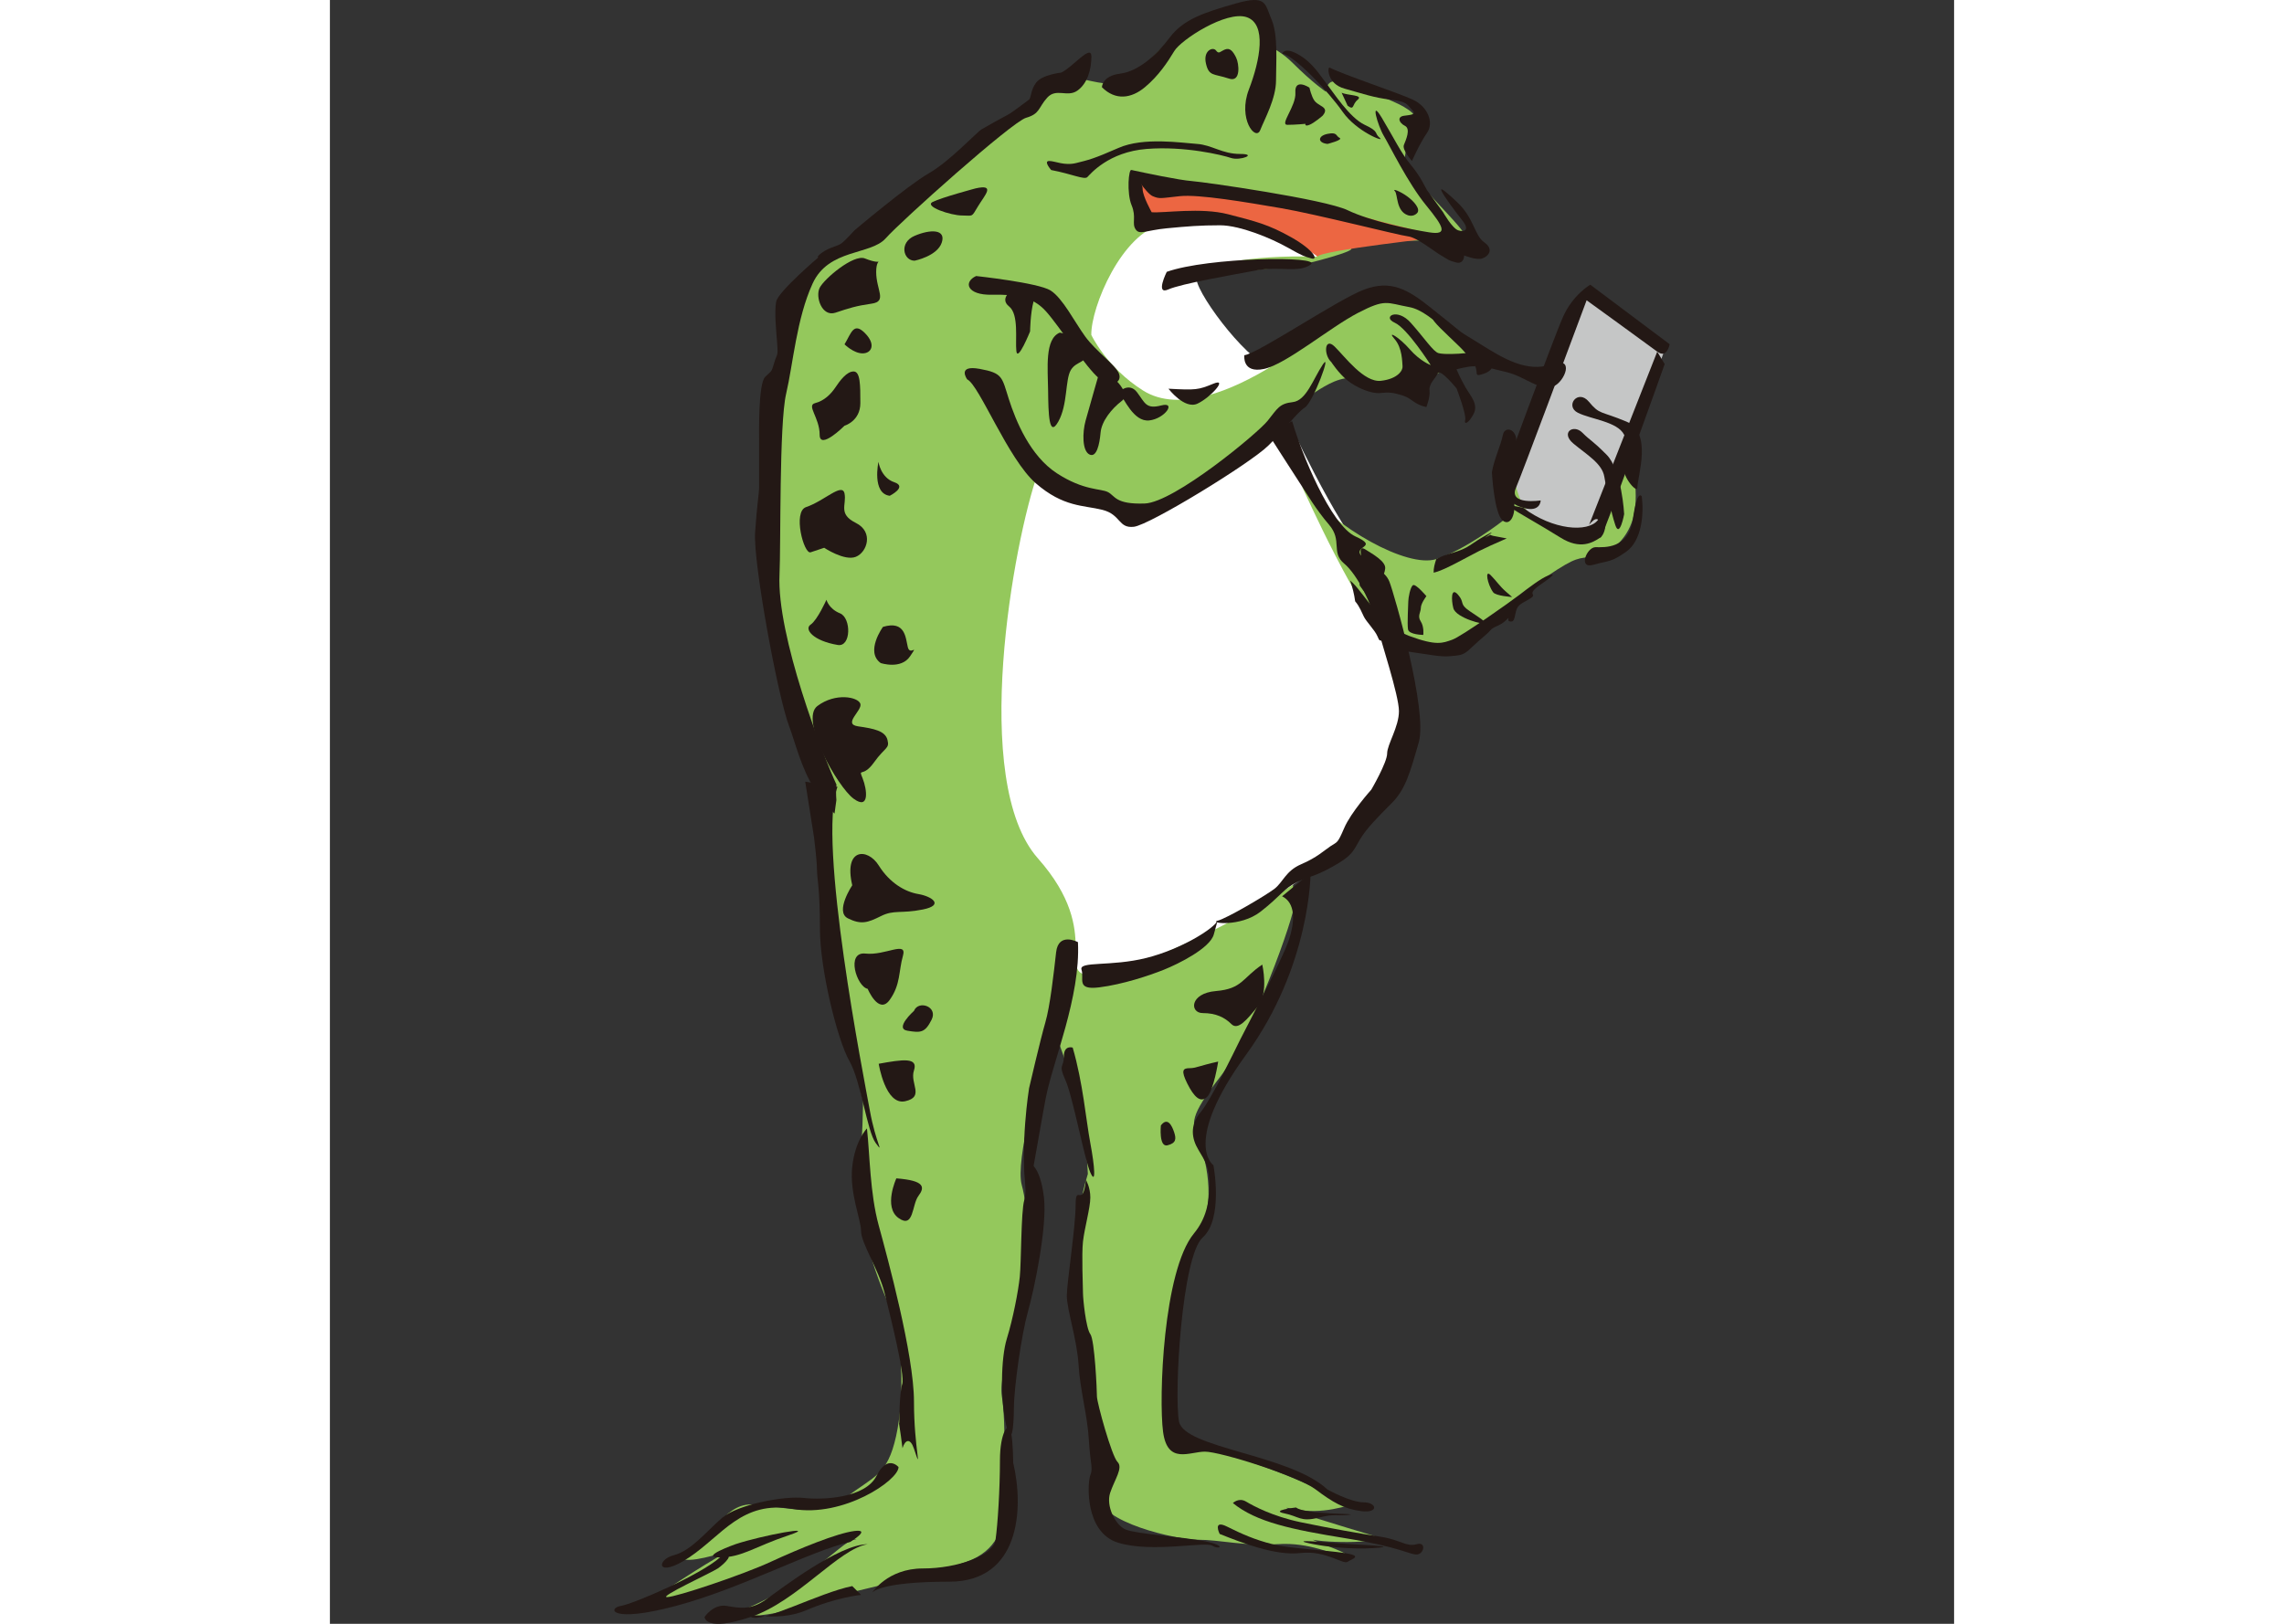 <!--?xml version="1.0" encoding="iso-8859-1"?-->
<!-- Generator: Adobe Illustrator 18.1.1, SVG Export Plug-In . SVG Version: 6.00 Build 0)  -->
<svg version="1.1" id="_x31_2" xmlns="http://www.w3.org/2000/svg" xmlns:xlink="http://www.w3.org/1999/xlink" x="0px" y="0px" viewBox="0 0 512 512" style="width: 720px;" xml:space="preserve">
<rect x="0" y="0" width="512" height="512" fill="#333333" stroke="none"/>
<style type="text/css">
 .st0{fill:#C5C6C6;}
 .st1{fill:#94C85C;}
 .st2{fill:#FFFFFF;}
 .st3{fill:#EC6642;}
 .st4{fill:#94C85C;}
 .st5{fill:#231815;}
</style>

<g id="svgID1">
	<path class="st0" d="M380.248,125.431c4.813-10.574,16.262-31.698,16.262-31.698l24.042,17.105
		c0,0-19.457,56.287-22.932,57.677s-23.73-3.081-25.068-13.354C371.214,144.889,380.248,125.431,380.248,125.431z" style="opacity: 1;"></path>
	<g>
		<path class="st1" d="M328.13,183.109c-7.644-16.678-6.254-6.949-13.154-17.64c-4.585-7.102-15.337-33.783-15.337-33.783
			s9.034-6.949,12.508-9.034c3.474-2.085,8.339-4.864,13.898-2.78c5.559,2.085,14.593,4.169,14.593,4.169l8.59-6.294l5.308-3.435
			c0,0,19.406,4.019,10.46-2.292c-8.946-6.311-25.053-19.945-36.172-18.555s-31.966,18.763-38.22,19.457
			c-6.254,0.695-21.542-18.763-19.457-25.712c0,0,27.796-2.78,33.355-3.475c3.888-0.486,20.173-4.916,17.131-5.459
			c4.169-2.085,25.017-3.475,29.186-1.39c4.169,2.085,8.339,0.695,6.949-2.78c-1.39-3.475-18.068-18.762-18.763-22.932
			c-0.695-4.169,2.085-6.949,3.474-12.508c1.39-5.559-18.762-10.424-23.627-12.508c-4.864-2.085-4.864,2.78-4.864,2.78
			s-4.169-2.78-10.424-9.034c-6.254-6.254-10.424-4.864-10.424-11.813c0-6.949-6.254-6.254-17.373-2.085
			c-11.118,4.169-18.762,15.288-22.932,18.762c-4.169,3.475-12.508,0.695-16.678,0s-3.474-2.085-6.949-1.39
			c-3.475,0.695-7.644,9.034-10.424,11.813c-2.78,2.78-45.169,36.135-53.508,40.305c-8.339,4.169-19.457,11.118-20.847,28.491
			c-14.593,41,0.695,129.253,9.034,138.286l3.475,57.677l11.118,47.254c0,0,0,11.813-1.39,23.627
			c-1.39,11.813,5.559,31.966,9.729,40.999c4.169,9.034,4.864,28.491,2.085,41s-6.949,12.508-15.983,19.457
			c-9.034,6.949-21.542,2.085-29.881,2.085s-13.203,11.118-20.847,17.373c4.169,0.695,13.898-2.78,13.898-2.78
			s-11.118,6.254-25.017,15.983c9.729,0,34.05-7.644,41.694-11.813c7.644-4.169,20.847-9.729,23.627-7.644
			c-3.475-1.39-14.593,14.593-39.61,23.627c11.813,2.085,26.406-4.169,34.745-6.254c8.339-2.085,29.881-6.949,39.61-10.424
			c9.729-3.474,11.813-11.118,11.813-17.373c0-6.254,0.695-26.406-0.695-34.745c-1.39-8.339,8.339-36.135,8.339-41.694
			c0-5.559,0-17.373-2.085-25.017c-2.085-7.644,5.559-35.44,7.644-39.61c2.085-4.169,4.169-4.864,4.169-4.864
			s8.339,21.542,9.034,40.999c-11.118,35.44,3.475,81.999,3.475,84.779s0,8.339,0,16.678c0,8.339,24.322,13.898,31.271,13.898
			c6.949,0,14.593,2.085,25.017,1.39c10.423-0.695,17.373,3.475,20.847,3.475c3.475,0-6.949-3.475-9.729-4.864
			c7.644,1.39,25.712,0.695,18.763-1.39c-6.949-2.085-34.745-10.424-25.017-8.339c9.729,2.085,17.373-1.39,19.457-1.39
			c2.085,0-2.78-0.695-9.034-3.474c-13.898-7.644-40.305-15.288-46.559-17.373c-6.254-2.085-4.17-4.169-4.864-13.898
			s4.864-43.084,11.118-51.423c6.254-8.339,2.085-24.322,0-29.186c-2.085-4.864-2.78-6.949,6.949-19.457
			s23.627-50.728,23.627-55.592c0-4.864-3.474-5.559,5.559-11.118c9.034-5.559,20.152-29.881,26.406-43.779
			c4.471-9.935,1.486-17.028-0.327-24.581C333.093,198.884,332.14,191.857,328.13,183.109z" style="opacity: 1;"></path>
		<path class="st2" d="M223.199,149.058c-7.644,21.542-21.542,97.287,0,121.609c21.542,24.322,4.169,37.525,18.067,36.83
			c13.898-0.695,90.338-35.44,95.897-64.626c5.559-29.186,0.339-55.536-9.973-66.741c-10.312-11.205-25.467-44.444-25.467-44.444
			s-7.644,6.254-22.932,19.457c-15.288,13.203-25.063,11.881-33.379,9.068C237.097,157.397,223.199,149.058,223.199,149.058z" style="opacity: 1;"></path>
		<path class="st2" d="M240.019,105.593c-0.143-8.652,9.586-32.279,22.789-35.059c13.203-2.78,45.606,2.755,48.514,10.411
			c-22.108-0.683-36.701,2.792-38.091,6.266c-1.39,3.474,15.027,25.866,23.149,28.568c-11.336,6.872-28.48,14.658-40.056,7.35
			C244.749,115.821,240.019,105.593,240.019,105.593z" style="opacity: 1;"></path>
		<path class="st3" d="M255.887,71.759c-0.027-6.09-3.502-17.208,3.447-15.124c6.949,2.085,42.389,4.169,54.898,8.339
			c12.508,4.169,36.83,9.729,36.83,9.729s-39.52,4.332-39.739,6.242C306.588,76.093,267.032,63.951,255.887,71.759z" style="opacity: 1;"></path>
		<path class="st1" d="M306.422,153.351c10.589,13.08,33.098,25.851,42.343,22.94
			c9.246-2.911,21.007-12.096,21.007-12.096s-0.052-18.218,3.475-21.542c-0.643,8.49,0.746,19.608,11.865,24.472
			c11.118,4.864,15.983-2.78,18.068-10.424c2.085-7.644,4.864-15.983,6.254-13.203c1.39,2.78,3.371,12.902,1.338,20.002
			c-2.033,7.1-7.592,11.269-12.457,11.964c-4.864,0.695-5.261-0.037-14.301,6.03c-9.041,6.067-23.224,21.766-31.563,22.461
			c-8.339,0.695-12.508-2.78-19.457-4.864C326.045,197.007,306.422,153.351,306.422,153.351z" style="opacity: 1;"></path>
		<g>
			<path class="st5" d="M243.37,27.503c4.275,4.277,9.265,3.563,13.54,0c4.278-3.563,7.128-7.841,9.266-11.403
				c2.138-3.563,16.394-12.827,22.808-10.691c6.414,2.139,4.275,13.543,0.711,22.807c-3.564,9.266,2.139,16.393,3.564,12.829
				c1.425-3.563,4.989-9.978,4.989-15.679c0-5.702,0.713-14.254-1.425-19.243c-2.139-4.989-1.425-7.841-11.404-4.989
				c-9.979,2.85-16.393,4.989-20.671,10.69c-4.275,5.703-9.977,10.692-15.679,11.403C243.37,23.94,243.37,27.503,243.37,27.503z" style="opacity: 1;"></path>
			<path class="st5" d="M283.444,24.787c-4.891-1.631-6.336-0.635-7.286-4.753c-0.95-4.118,2.218-5.383,3.168-4.118
				c0.95,1.268,1.268,0.318,2.85-0.316c1.585-0.634,2.535,0.634,3.485,2.534C286.612,20.034,287.244,26.053,283.444,24.787z" style="opacity: 1;"></path>
			<path class="st5" d="M300.233,16.867c4.118,0.95,14.571,12.037,19.007,18.373c4.435,6.336,13.621,9.821,11.721,8.236
				c-1.9-1.583,0-1.9-4.752-4.118c-4.752-2.218-9.82-10.136-12.037-12.988c-2.218-2.851-4.435-6.653-8.871-9.187
				C300.866,14.649,300.233,16.867,300.233,16.867z" style="opacity: 1;"></path>
			<path class="st5" d="M315.122,21.301c4.957,2.478,21.542,7.919,26.292,10.137c4.753,2.218,6.653,7.286,4.435,10.455
				c-2.218,3.168-4.753,8.868-4.753,8.868s-3.166-3.484-2.533-5.068c0.633-1.584,2.218-5.068,0.315-6.018
				c-1.9-0.95-2.533-2.852-0.315-3.168c2.218-0.318,4.118-0.318,2.533-1.902c-1.582-1.584-1.266-2.534-6.65-3.168
				c-5.386-0.634-8.871-1.901-14.574-3.484C314.172,26.371,314.487,20.985,315.122,21.301z" style="opacity: 1;"></path>
			<path class="st5" d="M230.542,22.887c0,0-6.018,0.632-7.918,3.168c-1.9,2.534-1.418,4.824-2.37,5.458
				c-0.95,0.632-5.217,3.998-6.485,4.632c-1.268,0.634-6.756,3.684-8.339,4.633c-1.584,0.95-10.026,10.095-16.678,13.898
				c-6.653,3.8-23.359,17.922-23.359,17.922s-2.852,3.168-4.118,4.118c-1.268,0.95-3.802,1.266-6.019,2.852
				c-2.218,1.583-1.268,1.584-1.268,1.584s-12.671,10.77-13.303,13.938c-0.635,3.168,0,9.187,0.316,13.305
				c0.316,4.119,0,2.852-0.95,6.019c-0.952,3.168-0.634,2.218-2.852,4.435c-2.218,2.218-1.9,18.055-1.9,20.273v14.255
				c0,2.535-0.634,5.068-1.268,14.571c-0.634,9.503,7.285,52.27,10.771,61.139c1.582,4.03,3.72,13.112,7.921,19.641
				c1.922,2.99,4.164,5.577,6.349,7.814c0.187-1.425,0.372-2.85,0.584-4.267c-0.133-1.63-0.143-3.257,0.026-4.875
				c-4.274-9.265-18.875-46.817-17.952-66.252c0.44-9.227-0.133-47.479,2.085-56.982s3.271-23.658,8.339-34.745
				c5.068-11.086,18.306-8.902,23.06-14.288c4.75-5.386,39.808-36.724,44.242-37.992c4.434-1.268,3.802-3.168,6.652-6.336
				c2.851-3.168,6.336,0,9.503-2.218c3.168-2.218,4.435-6.652,4.435-10.77C240.045,13.699,234.027,21.301,230.542,22.887z" style="opacity: 1;"></path>
			<path class="st5" d="M303.344,132.804c2.852,9.978,12.117,32.785,19.957,36.35c7.839,3.564-1.425,2.852,2.138,6.414
				c3.564,3.564,7.127,4.277,8.553,7.839c1.425,3.564,12.116,40.625,9.266,50.603c-2.851,9.978-4.278,14.968-8.553,19.243
				c-4.275,4.278-7.839,7.841-9.979,11.405c-2.137,3.563-2.137,4.988-8.552,8.552c-6.414,3.564-7.128,2.85-11.404,4.989
				c-4.277,2.139-4.989,4.275-11.403,9.264c-6.416,4.989-16.393,3.564-13.541,2.852c2.85-0.712,14.966-7.839,17.818-9.977
				c2.85-2.139,3.563-5.703,8.552-7.841c4.989-2.138,7.127-4.277,9.266-5.702c2.138-1.425,2.139-0.714,4.275-5.702
				c2.139-4.988,8.553-12.116,8.553-12.116s4.989-8.553,4.989-11.403c0-2.85,3.719-8.354,3.719-13.343s-5.7-22.094-7.125-27.796
				c-1.426-5.702-5.858-15.166-10.136-18.729c-4.275-3.564-0.486-7.249-4.761-12.238c-4.275-4.989-7.128-9.979-8.553-12.117
				c-1.425-2.136-10.918-16.983-10.918-16.983L303.344,132.804z" style="opacity: 1;"></path>
			<path class="st5" d="M227.374,53.613c6.653,1.266,10.454,3.168,11.403,2.218c0.95-0.951,6.653-7.919,18.691-8.869
				c12.037-0.95,23.758,1.9,26.609,2.85c2.853,0.95,8.553-1.268,2.853-1.268c-5.703,0-8.871-2.85-13.621-3.168
				c-4.753-0.316-16.789-2.218-24.71,1.268c-7.92,3.486-9.503,3.802-13.304,4.752c-3.803,0.95-6.653-0.634-8.553-0.634
				C224.84,50.762,227.374,53.613,227.374,53.613z" style="opacity: 1;"></path>
			<path class="st5" d="M252.716,53.613c4.436,0.95,14.889,3.167,19.007,3.484c4.118,0.318,41.816,5.703,49.102,9.187
				c7.286,3.484,19.639,6.019,25.657,6.969c6.021,0.95,4.753-1.585-0.95-8.553c-5.7-6.969-11.403-18.691-13.304-21.858
				c-1.9-3.166-4.435-12.037-0.635-5.702c3.803,6.336,6.021,11.087,9.189,14.889c3.168,3.802,4.433,6.968,5.068,7.919
				c0.632,0.95,5.068,6.969,5.068,6.969s2.852,5.068,4.753,5.702c1.9,0.634,3.8-0.001,1.266-3.168
				c-2.534-3.168-5.702-7.602-6.337-8.87c-0.632-1.268-0.632-1.901,4.753,3.168c5.385,5.068,5.385,10.453,8.553,12.671
				c3.168,2.218,1.268,4.435-0.634,5.068c-1.902,0.634-5.702-0.95-5.702-0.95s0,2.85-2.535,2.218
				c-2.533-0.634-2.533-0.95-4.75-2.218c-2.218-1.268-7.603-5.702-10.454-6.018c-2.853-0.318-28.828-6.971-39.915-8.871
				c-11.087-1.9-25.976-4.435-31.994-3.801c-6.019,0.634-6.337,0.951-8.553,0C257.152,60.899,252.716,53.613,252.716,53.613z" style="opacity: 1;"></path>
			<path class="st5" d="M259.052,66.918c3.802,0.318,15.521-1.585,24.075,0.632c8.553,2.218,12.671,3.169,19.957,7.287
				c7.288,4.118,8.555,7.287,6.337,6.652c-2.218-0.634-2.534-0.634-7.602-3.485c-5.071-2.85-14.889-6.968-21.225-6.968
				s-10.139,0.317-16.789,0.95c-6.653,0.634-8.553,2.218-9.821,0.318c-1.268-1.901,0.316-3.803-1.268-7.603
				c-1.583-3.802-0.95-11.721,0-11.087c0.95,0.634,3.486,3.802,3.486,6.02C256.202,61.849,259.052,66.918,259.052,66.918z" style="opacity: 1;"></path>
			<path class="st5" d="M339.832,67.868c-3.803-1.265-3.168-6.652-4.119-7.602c-0.95-0.95,1.584,0.001,3.802,1.584
				c2.218,1.584,4.436,4.118,3.168,5.386C341.414,68.504,339.832,67.868,339.832,67.868z" style="opacity: 1;"></path>
			<path class="st5" d="M318.922,29.222c1.903,0.95,6.971,0.634,5.071,2.218c-1.902,1.583-0.95,3.484-3.168,1.9" style="opacity: 1;"></path>
			<path class="st5" d="M168.641,81.489c6.812,2.725,3.563-1.427,3.563,4.275c0,5.703,3.564,9.266-1.425,9.978
				c-4.989,0.714-7.127,1.425-11.403,2.85c-4.277,1.426-6.414-4.988-4.989-7.84C155.811,87.904,165.077,80.064,168.641,81.489z" style="opacity: 1;"></path>
			<path class="st5" d="M184.319,82.202c-3.563,0-4.989-5.702,0-7.841c4.989-2.138,9.978-2.138,8.553,2.139
				C191.448,80.775,184.319,82.202,184.319,82.202z" style="opacity: 1;"></path>
			<path class="st5" d="M203.564,59.395c6.414-1.427,2.85,2.138,0.713,5.702c-2.139,3.564-1.425,2.85-4.989,2.85
				c-3.564,0-12.116-2.85-9.264-4.275C192.873,62.246,203.564,59.395,203.564,59.395z" style="opacity: 1;"></path>
			<path class="st5" d="M150.109,159.889c5.738-1.914,11.403-7.84,12.117-4.278c0.712,3.564-2.139,6.416,3.563,9.267
				c5.702,2.85,3.563,9.264,0,10.69c-3.563,1.425-9.978-2.85-9.978-2.85s-2.138,0.712-4.275,1.425
				C149.396,174.855,145.833,161.314,150.109,159.889z" style="opacity: 1;"></path>
			<path class="st5" d="M176.48,156.325c-5.702-0.714-3.564-10.691-3.564-10.691s0.712,4.988,4.989,6.414
				C182.182,153.475,176.48,156.325,176.48,156.325z" style="opacity: 1;"></path>
			<path class="st5" d="M154.386,137.082c0-5.429-4.275-9.266-1.425-9.978c2.85-0.714,4.989-2.852,6.414-4.989
				c1.425-2.139,3.563-4.989,5.702-4.989c2.137,0,2.137,4.277,2.137,9.978c0,5.701-4.988,7.127-4.988,7.127
				S154.386,142.071,154.386,137.082z" style="opacity: 1;"></path>
			<path class="st5" d="M162.226,108.572c2.138-3.564,2.85-7.127,6.414-3.564c3.563,3.564,2.138,6.414-0.714,6.414
				C165.077,111.422,162.226,108.572,162.226,108.572z" style="opacity: 1;"></path>
			<path class="st5" d="M160.087,203.364c-7.734-1.289-10.691-4.989-8.552-6.414c2.138-1.425,4.988-7.839,4.988-7.839
				s0.714,2.85,4.277,4.275C164.364,194.811,164.364,204.078,160.087,203.364z" style="opacity: 1;"></path>
			<path class="st5" d="M173.63,209.066c-4.989-3.563,0.711-11.404,0.711-11.404c7.128-2.138,7.128,3.563,7.841,6.414
				c0.712,2.852,3.564-1.426,0.712,2.852C180.044,211.203,173.63,209.066,173.63,209.066z" style="opacity: 1;"></path>
			<path class="st5" d="M153.673,222.607c5.73-4.297,12.829-2.85,13.541-0.711c0.713,2.136-5.702,6.414-0.712,7.126
				c4.989,0.714,8.553,1.425,9.266,4.277c0.712,2.852-0.713,2.139-4.277,7.127c-3.564,4.989-4.989,1.425-3.564,4.989
				c1.426,3.564,2.219,10.149-2.85,6.414C160.007,248.095,147.971,226.884,153.673,222.607z" style="opacity: 1;"></path>
			<path class="st5" d="M304.351,29.222c0.281,4.217-5.068,10.137-2.535,10.137c2.535,0,5.703-0.316,5.703-0.316
				s-0.318,0.95,1.268,0.316c1.583-0.634,4.118-2.852,4.118-2.852s1.268-1.268,0.633-2.218c-0.633-0.95-2.218-1.266-3.168-2.533
				c-0.95-1.268-1.583-4.119-1.583-4.119S304.033,24.47,304.351,29.222z" style="opacity: 1;"></path>
			<path class="st5" d="M314.487,45.379c-3.168-0.318-3.167-2.535,0-3.168c3.168-0.634,2.535,0.632,3.803,1.266
				C319.556,44.111,314.487,45.379,314.487,45.379z" style="opacity: 1;"></path>
			<path class="st5" d="M263.802,85.716c12.971-4.632,49.108-5.096,45.4-2.317c-3.705,2.78-9.729,0.464-17.141,1.854
				c-7.412,1.39-23.627,4.169-27.796,6.022C260.095,93.128,263.802,85.716,263.802,85.716z" style="opacity: 1;"></path>
			<g>
				<g>
					<path class="st5" d="M200.898,119.622c3.78,1.729,12.848,25.097,21.591,32.726
						c8.743,7.629,15.117,6.915,21.021,8.407c5.904,1.489,4.962,5.899,9.921,5.343c4.958-0.554,36.504-19.863,42.326-25.534
						c5.818-5.672,8.886-10.318,11.56-12.05c2.675-1.732,8.722-18.188,5.657-13.543c-3.067,4.646-5.185,11.337-9.436,11.813
						c-4.251,0.475-4.801,1.973-7.945,5.91c-3.145,3.937-29.449,25.743-38.737,26.066c-9.288,0.322-9.307-2.42-11.592-3.598
						c-2.281-1.181-7.537-0.394-16.042-5.897c-8.505-5.502-13.002-16.546-15.212-23.471c-2.21-6.923-1.857-8.149-9.178-9.481
						C197.51,114.981,200.898,119.622,200.898,119.622z" style="opacity: 1;"></path>
					<path class="st5" d="M203.707,87.035c-4.092,1.892-2.907,6.064,4.962,5.899c7.87-0.16,12.99,0.7,17.085,5.262
						c4.096,4.562,12.763,17.936,16.702,21.082c3.936,3.146,7.32,1.331,6.295-1.424c-1.025-2.754-7.248-7.078-10.635-11.717
						c-3.388-4.644-7.093-12.116-10.95-14.552C223.306,89.146,203.707,87.035,203.707,87.035z" style="opacity: 1;"></path>
					<path class="st5" d="M248.676,123.602c1.656,1.964,4.653,9.52,9.612,8.965c4.957-0.555,8.651-5.988,3.773-4.725
						c-4.881,1.262-5.117-0.865-7.639-4.168C251.9,120.372,248.676,123.602,248.676,123.602z" style="opacity: 1;"></path>
					<path class="st5" d="M264.341,122.565c8.655,0.467,9.365,0.388,14.164-1.585c4.799-1.972-0.941,4.411-5.033,6.3
						C269.382,129.172,264.341,122.565,264.341,122.565z" style="opacity: 1;"></path>
					<path class="st5" d="M288.258,112c4.25-0.476,29.58-17.652,37.841-20.729c8.263-3.074,13.617-0.088,20.703,5.573
						c7.089,5.661,15.751,12.58,18.194,15.177c2.442,2.596,1.973,4.802-1.49,5.903c-3.464,1.106-0.789-0.626-3.309-3.931
						c-2.522-3.305-12.529-15.81-19.848-17.143c-7.32-1.333-7.477-2.749-16.29,1.823c-8.813,4.573-22.576,16.151-29.581,17.652
						C287.474,117.825,288.258,112,288.258,112z" style="opacity: 1;"></path>
					<path class="st5" d="M230.085,104.883c-4.799,1.971-3.768,11.18-3.683,18.342c0.084,7.163,0.248,15.031,3.234,9.677
						c2.986-5.353,2.115-13.146,3.923-16.216c1.808-3.069,5.508-2.049,5.033-6.3C238.116,106.137,230.085,104.883,230.085,104.883z" style="opacity: 1;"></path>
					<path class="st5" d="M214.966,91.515c2.124-0.239,7.869-0.163,6.85,3.534c-1.021,3.701-1.094,9.446-1.094,9.446
						s-3.93,9.763-4.326,6.222c-0.398-3.542,0.856-11.569-2.292-14.087C210.952,94.115,214.966,91.515,214.966,91.515z" style="opacity: 1;"></path>
					<path class="st5" d="M242.846,116.365c2.991,1.099,10.158,7.466,6.855,9.989c-3.304,2.523-6.449,6.459-6.762,10.08
						c-0.311,3.62-1.253,8.028-3.536,6.85c-2.284-1.181-2.21-6.923-1.188-10.624C239.235,128.959,242.846,116.365,242.846,116.365z" style="opacity: 1;"></path>
					<path class="st5" d="M315.678,114.172c-2.487-2.272-2.177-8.043,1.042-4.9c3.223,3.146,9.247,11.398,14.597,10.801
						c5.353-0.601,6.96-3.331,6.819-4.589c-0.14-1.259-0.004-5.737-2.561-8.639c-2.556-2.902,1.542-0.492,4.832,3.284
						c3.293,3.775,6.614,4.997,6.614,4.997s-7.352-11.607-11.379-13.388c-4.024-1.782,0.733-4.866,5.107,0.064
						c4.378,4.929,7.075,9.091,8.72,9.543c1.644,0.456,6.086,0.277,8.605-0.005c2.519-0.282,4.305,4.3,2.697,4.16
						c-1.61-0.136-5.632,0.95-5.632,0.95s1.298,3.042,2.873,5.734c1.576,2.693,4.096,5.281,2.525,8.324
						c-1.57,3.044-3.111,3.537-2.655,1.892c0.451-1.645-2.702-9.9-2.702-9.9s-5.183-6.432-5.952-4.753
						c-0.767,1.682-2.833,3.187-2.586,5.39c0.248,2.204-1.008,5.215-1.008,5.215c-3.92-0.836-4.444-2.69-7.419-3.633
						c-2.976-0.942-4.27-1.116-7.105-0.797c-2.833,0.315-7.522-1.71-10.322-3.95C317.99,117.739,315.678,114.172,315.678,114.172z" style="opacity: 1;"></path>
				</g>
			</g>
			<path class="st5" d="M160.007,248.095c-6.463,16.906,8.362,91.957,10.215,102.148s4.632,13.898,1.853,10.191
				c-2.78-3.707-4.631-19.459-8.339-25.944c-3.705-6.485-9.264-28.723-9.264-41.694s-0.927-15.751-0.927-18.53
				c0-2.78-0.927-10.192-0.927-10.192l-2.78-17.605L160.007,248.095z" style="opacity: 1;"></path>
			<path class="st5" d="M235.808,297.072c0.856,17.346-7.932,37.587-10.172,49.279
				c-2.239,11.691-5.601,33.632-6.132,29.829c-2.072-14.825,0.9-33.065,0.9-33.065s3.601-15.521,5.107-20.659
				c1.507-5.138,2.679-15.621,3.412-22.173C229.654,293.733,235.808,297.072,235.808,297.072z" style="opacity: 1;"></path>
			<path class="st5" d="M279.826,290.315c-1.198,2.481-11.39,8.967-22.508,11.747s-21.311,0.927-20.384,3.707
				c0.927,2.78-1.853,6.486,5.559,5.559c7.412-0.927,15.751-3.705,20.384-5.559c4.632-1.854,14.552-6.783,15.751-11.118
				C279.826,290.315,279.826,290.315,279.826,290.315z" style="opacity: 1;"></path>
			<path class="st5" d="M218.864,368.309c1.021-3.62,5.098-0.927,6.238,9.351c1.021,9.21-2.997,28.567-5.035,35.806
				c-2.041,7.238-4.402,23.837-4.444,30.355c-0.043,6.517-0.733,12.89-2.495,5.251c-1.759-7.638-1.675-20.673,0.269-26.99
				c1.944-6.317,3.594-14.886,4.077-19.493c0.483-4.609,0.369-20.471,1.39-24.09C219.884,374.88,218.864,368.309,218.864,368.309z" style="opacity: 1;"></path>
			<path class="st5" d="M180.413,436.411c-0.926,2.78-0.926,12.044-0.926,12.044s-0.027,0.164-0.071,0.441
				c0.415,2.568,0.761,5.144,1.08,7.724c0.855-2.759,2.476-3.268,3.622,0.174c2.78,8.339,0,0,0-14.824
				c0-14.824-8.339-45.401-11.118-55.592c-2.78-10.191-2.78-22.237-3.707-30.576c0,0-3.705,3.705-4.632,12.044
				s2.78,16.678,2.78,20.384c0,3.707,5.559,12.046,7.412,19.457C176.708,415.1,181.34,433.632,180.413,436.411z" style="opacity: 1;"></path>
			<g>
				<g>
					<g>
						<g>
							<path class="st5" d="M384.014,181.495c-2.143,0.761-6.356,4-9.041,6.067c-2.687,2.063-18.275,13.157-21.224,14.165
								c-2.949,1.01-4.829,2.032-13.643-1.257c-8.814-3.293-13.581-12.577-17.574-16.587c-0.308-0.312-0.612-0.59-0.909-0.855
								c0.728,2.148,1.268,4.338,1.574,6.577c1.374,1.566,2.196,3.738,2.757,4.86c0.794,1.593,3.457,4.263,4.25,6.12
								c0.791,1.854,0.527,1.323,2.936,1.36c2.409,0.035,2.137,0.823,3.2,2.155c1.064,1.331,4.274,1.379,9.624,2.249
								c5.348,0.87,6.42,0.62,8.829,0.398c2.412-0.231,3.215-0.742,5.638-3.08c2.423-2.334,4.301-3.62,5.38-4.92
								c1.079-1.3,2.951-1.276,4.835-3.088c1.883-1.817,0,0,1.334,0.279c1.338,0.286,1.344-0.767,1.893-3.128
								c0.547-2.36,2.154-2.6,4.574-4.145c2.414-1.545-1.693-0.96,3.143-4.309C386.427,181.006,386.16,180.738,384.014,181.495z" style="opacity: 1;"></path>
							<path class="st5" d="M366.74,168.97c-0.387-0.075-0.688-0.193-0.938-0.327c-0.4,0.187-0.779,0.381-1.135,0.596
								c-2.362,1.417,4.497-3.048-0.001-0.593c-4.494,2.452-5.174,3.595-8.15,4.771c-2.976,1.177-4.688,1.285-7.077,2.535
								c-0.349,0.182-0.552,0.284-0.675,0.339c-0.483,1.439-0.871,2.869-0.833,4.274c0.265-0.068,0.531-0.132,0.79-0.204
								c3.033-0.844,9.528-4.575,13.517-6.604c1.728-0.877,5.125-2.442,8.737-3.989C369.558,169.515,368.148,169.244,366.74,168.97z
								" style="opacity: 1;"></path>
							<path class="st5" d="M324.638,184.63c-0.533-3.419,0.915-5.964,0.65-7.956c-0.263-1.994-1.087-4.848,1.174-3.401
								c2.261,1.444,6.503,3.764,6.194,6.036c-0.305,2.271-0.87,1.698-1.181,4.256c-0.31,2.554-0.344,5.683-1.208,6.812
								C329.403,191.506,324.638,184.63,324.638,184.63z" style="opacity: 1;"></path>
							<path class="st5" d="M339.858,198.439c-0.28-1.777,0.077-7.679,0.088-8.817c0.012-1.139,0.616-4.544,1.474-5.103
								c0.86-0.562,4.234,3.456,4.234,3.456s-1.73,2.257-1.748,3.681c-0.013,1.421-1.162,2.548-0.042,4.264
								c1.12,1.72,0.81,4.275,0.81,4.275S340.122,200.149,339.858,198.439z" style="opacity: 1;"></path>
							<path class="st5" d="M354.148,191.758c-0.665-2.537-0.785-6.835,1.466-4.254c2.247,2.585,0.252,2.85,3.643,5.16
								c3.392,2.31,4.521,2.888,4.797,3.746C364.329,197.267,354.968,194.896,354.148,191.758z" style="opacity: 1;"></path>
							<path class="st5" d="M366.712,186.768c-1.82-2.48-2.769-7.424-0.797-5.413c1.969,2.013,2.808,3.442,4.781,5.17
								c1.975,1.725,1.975,1.725,1.975,1.725S367.555,187.912,366.712,186.768z" style="opacity: 1;"></path>
						</g>
					</g>
				</g>
			</g>
			<path class="st5" d="M300.168,282.604c4.169,2.085,4.169,7.644,2.085,13.898c-2.085,6.254-13.203,27.101-15.288,31.271
				c-2.085,4.169-9.034,18.762-12.508,22.932c-3.475,4.169-2.78,8.339-0.695,11.813c2.085,3.474,3.474,5.559,3.474,11.118
				c0,5.559-1.064,10.673-4.864,15.288c-9.729,11.813-11.118,52.118-9.729,62.542c1.39,10.423,8.339,6.254,13.203,6.254
				c4.864,0,29.186,7.644,34.745,11.813c5.559,4.169,9.034,6.254,14.593,6.949c5.559,0.695,4.864-2.78,0.695-2.78
				c-4.169,0-11.402-4.034-11.402-4.034c-11.896-11.114-45.197-13.002-46.807-21.446c-1.607-8.443,0.871-52.149,7.47-58.04
				c6.596-5.89,3.38-22.776,3.38-22.776s-10.052-6.834,10.334-34.909c20.383-28.076,20.288-57.276,20.288-57.276" style="opacity: 1;"></path>
			<path class="st5" d="M215.389,461.195c3.475,14.593,2.085,37.525-20.152,37.525s-24.322,3.474-24.322,3.474
				s4.864-7.644,15.983-7.644s22.237-4.169,22.932-9.034c0.695-4.864,1.39-15.983,1.39-25.017c0-9.034,2.78-12.508,3.475-9.034
				C215.389,454.94,215.389,461.195,215.389,461.195z" style="opacity: 1;"></path>
			<path class="st5" d="M169.525,486.906c-9.034,1.39-22.237,18.068-36.83,22.932c-14.593,4.864-14.593,0-14.593,0
				s2.78-4.169,6.949-3.475c4.169,0.695,7.644,1.39,12.508-2.085C142.424,500.804,160.492,486.906,169.525,486.906z" style="opacity: 1;"></path>
			<path class="st5" d="M163.966,486.211c-12.508,2.78-34.05,14.593-54.898,20.152c-20.847,5.559-21.542,0.695-17.373,0
				c4.17-0.695,25.017-9.729,31.271-15.288c5.559-2.085,1.39,2.085-0.695,3.475s-18.762,9.034-15.983,9.034
				c2.78,0,23.627-6.949,32.661-11.118c9.034-4.169,20.847-9.034,26.406-9.729C170.915,482.042,163.966,486.211,163.966,486.211z" style="opacity: 1;"></path>
			<path class="st5" d="M164.661,500.109c-10.424,2.085-28.491,11.813-31.966,9.729
				c-3.475-2.085,7.644,2.085,17.373-2.085c9.729-4.169,17.373-4.864,17.373-4.864L164.661,500.109z" style="opacity: 1;"></path>
			<path class="st5" d="M179.254,462.585c0,4.169-17.373,15.983-33.355,13.203c-15.983-2.78-22.237,8.339-32.661,15.288
				s-10.424,0.695-4.864-0.695c5.559-1.39,10.424-7.644,15.288-11.813c4.864-4.169,19.457-6.949,25.712-6.254
				c6.254,0.695,19.457,0,22.932-6.949C175.78,458.415,179.254,462.585,179.254,462.585z" style="opacity: 1;"></path>
			<path class="st5" d="M127.831,486.906c8.339-2.78,27.101-6.254,16.678-2.78c-10.424,3.475-14.593,6.949-21.542,6.949
				C116.018,491.076,127.831,486.906,127.831,486.906z" style="opacity: 1;"></path>
			<path class="st5" d="M234.152,330.32c3.244,11.118,4.169,22.701,5.559,30.113c1.39,7.412,1.854,13.434,0,9.264
				c-1.853-4.169-5.558-24.091-7.875-29.186c-2.317-5.095-0.464-3.705-0.464-7.412S234.152,330.32,234.152,330.32z" style="opacity: 1;"></path>
			<path class="st5" d="M238.321,372.015c-0.926,9.266-3.242,0.927-3.242,7.876c0,6.949-2.78,24.552-2.78,28.722
				c0,4.169,3.244,13.898,3.707,21.774c0.463,7.876,2.78,15.751,3.242,23.627c0.463,7.876,1.39,8.802,0.463,11.118
				c-0.926,2.317-1.851,18.066,8.803,21.31c10.654,3.244,27.332-0.463,29.649,0.927s4.632,0-2.317-1.39
				c-6.949-1.39-21.773-2.317-25.017-3.707c-3.242-1.39-6.254-7.412-4.864-11.581c1.39-4.169,4.171-7.876,2.318-9.729
				c-1.854-1.853-6.488-18.762-6.488-20.615c0-1.853-0.695-17.837-2.085-19.69c-1.39-1.853-2.315-11.117-2.315-12.971
				s-0.463-12.046,0-16.215c0.463-4.169,2.315-10.656,2.315-13.898S238.321,372.015,238.321,372.015z" style="opacity: 1;"></path>
			<path class="st5" d="M280.48,483.662c6.949,2.78,17.603,6.951,25.479,6.023c7.876-0.927,13.435,3.707,14.825,2.78
				c1.39-0.927,5.095-1.853-0.927-2.78c-6.022-0.927-17.141-1.39-22.7-2.78c-5.559-1.39-9.729-3.242-14.362-5.559
				C278.163,479.03,280.48,483.662,280.48,483.662z" style="opacity: 1;"></path>
			<path class="st5" d="M284.649,473.934c7.412,6.023,18.53,8.339,35.671,11.118c17.142,2.78,19.922,5.096,22.237,5.096
				c2.317,0,3.244-4.168,0-3.242c-3.242,0.926-5.095-1.39-11.118-2.317c-6.022-0.927-16.678-2.778-25.479-4.632
				c-8.802-1.854-14.824-5.096-17.141-6.486C286.502,472.081,284.649,473.934,284.649,473.934z" style="opacity: 1;"></path>
			<path class="st5" d="M304.569,475.323c2.78,2.317,20.847,1.854,16.678,2.317c-4.169,0.463-4.169-0.463-9.729,0.927
				c-5.559,1.39-6.022-0.463-10.656-1.39C296.23,476.25,304.569,475.323,304.569,475.323z" style="opacity: 1;"></path>
			<path class="st5" d="M315.688,486.442c4.169,0.464,18.532,0.926,16.215,1.39c-2.317,0.464-12.046,0.928-21.774-0.926
				S315.688,486.442,315.688,486.442z" style="opacity: 1;"></path>
			<path class="st5" d="M164.661,279.129c-2.78-11.813,4.864-11.813,8.339-6.254c3.475,5.559,8.339,8.339,12.508,9.034
				c4.169,0.695,8.339,3.474,1.39,4.864c-6.949,1.39-9.034,0-13.203,2.085c-4.17,2.085-6.254,2.78-10.424,0.695
				C159.102,287.468,164.661,279.129,164.661,279.129z" style="opacity: 1;"></path>
			<path class="st5" d="M169.525,311.79c-3.475-0.695-6.949-11.813-0.695-11.118c6.254,0.695,13.203-4.169,11.813,0.695
				c-1.39,4.864-0.695,9.034-4.169,13.898C173,320.129,169.525,311.79,169.525,311.79z" style="opacity: 1;"></path>
			<path class="st5" d="M173,335.417c7.644-1.39,12.508-2.085,11.118,2.085c-1.39,4.169,3.475,8.339-2.78,9.729
				C175.085,348.62,173,335.417,173,335.417z" style="opacity: 1;"></path>
			<path class="st5" d="M178.559,371.552c9.034,0.695,9.034,2.78,6.949,5.559s-1.39,10.424-6.254,6.949
				C174.39,380.586,178.559,371.552,178.559,371.552z" style="opacity: 1;"></path>
			<path class="st5" d="M184.119,318.739c1.39-3.475,7.644-1.39,5.559,2.78s-3.475,4.169-7.644,3.475
				C177.864,324.298,184.119,318.739,184.119,318.739z" style="opacity: 1;"></path>
			<path class="st5" d="M293.914,304.146c-6.254,4.169-6.254,7.644-14.593,8.339c-8.339,0.695-8.339,6.949-4.169,6.949
				c4.169,0,6.949,1.39,9.034,3.474c2.085,2.085,4.864-1.39,8.339-5.559C295.998,313.18,293.914,304.146,293.914,304.146z" style="opacity: 1;"></path>
			<path class="st5" d="M280.016,334.722c-6.254,1.39-6.949,2.085-9.034,2.085c-2.085,0-2.78,0.695-0.695,4.864
				c2.085,4.169,4.169,6.254,6.254,4.169C278.626,343.755,280.016,334.722,280.016,334.722z" style="opacity: 1;"></path>
			<path class="st5" d="M261.948,354.874c2.085-2.78,3.475,0,4.169,2.085c0.695,2.085,0.695,3.474-2.085,4.169
				C261.253,361.823,261.948,354.874,261.948,354.874z" style="opacity: 1;"></path>
			<path class="st5" d="M362.823,108.603c6.872,4.296,14.593,9.034,22.237,6.254c7.644-2.78,4.17,5.559,0.695,6.949
				c-3.475,1.39-6.949-1.39-11.813-3.474c-4.864-2.085-10.888-1.474-15.867-6.991C353.095,105.823,335.027,91.23,362.823,108.603z" style="opacity: 1;"></path>
			<path class="st5" d="M397.311,89.766c0,0-5.471,3.127-8.599,10.164c-3.127,7.036-20.329,53.95-20.329,53.95
				s2.347,4.691,7.818,6.254c5.475,1.564,5.475-2.346,5.475-2.346s-10.166,1.565-7.819-3.908
				c2.028-4.733,17.496-46.278,21.649-57.448c0.463-1.241,0.78-2.098,0.928-2.499l-0.275,0.746c0,0,19.136,13.852,22.263,16.196
				c3.13,2.347,3.91-2.344,3.91-2.344L397.311,89.766z M396.51,93.733c0.012-0.035,0.02-0.057,0.02-0.057L396.51,93.733z" style="opacity: 1;"></path>
			<path class="st5" d="M420.768,114.787c0,0-20.577,57.945-20.329,54.729c0.782-10.163-3.521-3.97-3.521-3.97
				l21.503-54.67L420.768,114.787z" style="opacity: 1;"></path>
			<path class="st5" d="M376.201,160.135c9.384,7.037,20.33,7.818,23.457,3.909c3.129-3.909,3.129,3.909,0.782,5.472
				c-2.345,1.565-6.256,3.91-12.51,0c-6.254-3.907-13.293-7.818-15.638-9.381C369.946,158.571,376.201,160.135,376.201,160.135z" style="opacity: 1;"></path>
			<path class="st5" d="M412.162,153.772c0-3.544,4.864-17.373-3.475-20.847c-8.339-3.475-8.339-2.085-11.813-6.254
				c-3.475-4.17-7.644,1.39-3.475,3.474c4.169,2.085,12.508,2.78,14.593,6.949c2.085,4.169,1.39,5.559,0,9.034
				C406.603,149.602,412.162,155.857,412.162,153.772z" style="opacity: 1;"></path>
			<path class="st5" d="M407.992,162.111c0,0-0.695-13.898-5.559-18.762c-4.864-4.864-4.864-4.169-7.644-6.949
				c-2.78-2.78-6.949,0-2.78,3.474c4.169,3.475,9.034,6.254,9.729,10.424c0.695,4.169,2.085,11.118,3.475,15.288
				C406.603,169.755,407.992,162.111,407.992,162.111z" style="opacity: 1;"></path>
			<path class="st5" d="M413.552,156.551c0.695,5.559,0,13.898-4.864,17.373c-4.864,3.475-5.559,2.78-10.423,4.169
				c-4.864,1.39-2.085-5.559,0.695-5.559c2.78,0,10.424,0.695,11.813-9.034S413.552,156.551,413.552,156.551z" style="opacity: 1;"></path>
			<path class="st5" d="M366.298,148.908c0.695-4.169,2.78-8.339,3.474-11.813c0.695-3.475,6.254-1.39,3.475,5.559
				c-2.78,6.949-2.78,6.949-0.695,12.508c2.085,5.559,0,11.118-2.78,9.034C366.993,162.111,366.298,148.908,366.298,148.908z" style="opacity: 1;"></path>
		</g>
	</g>
</g>
</svg>

